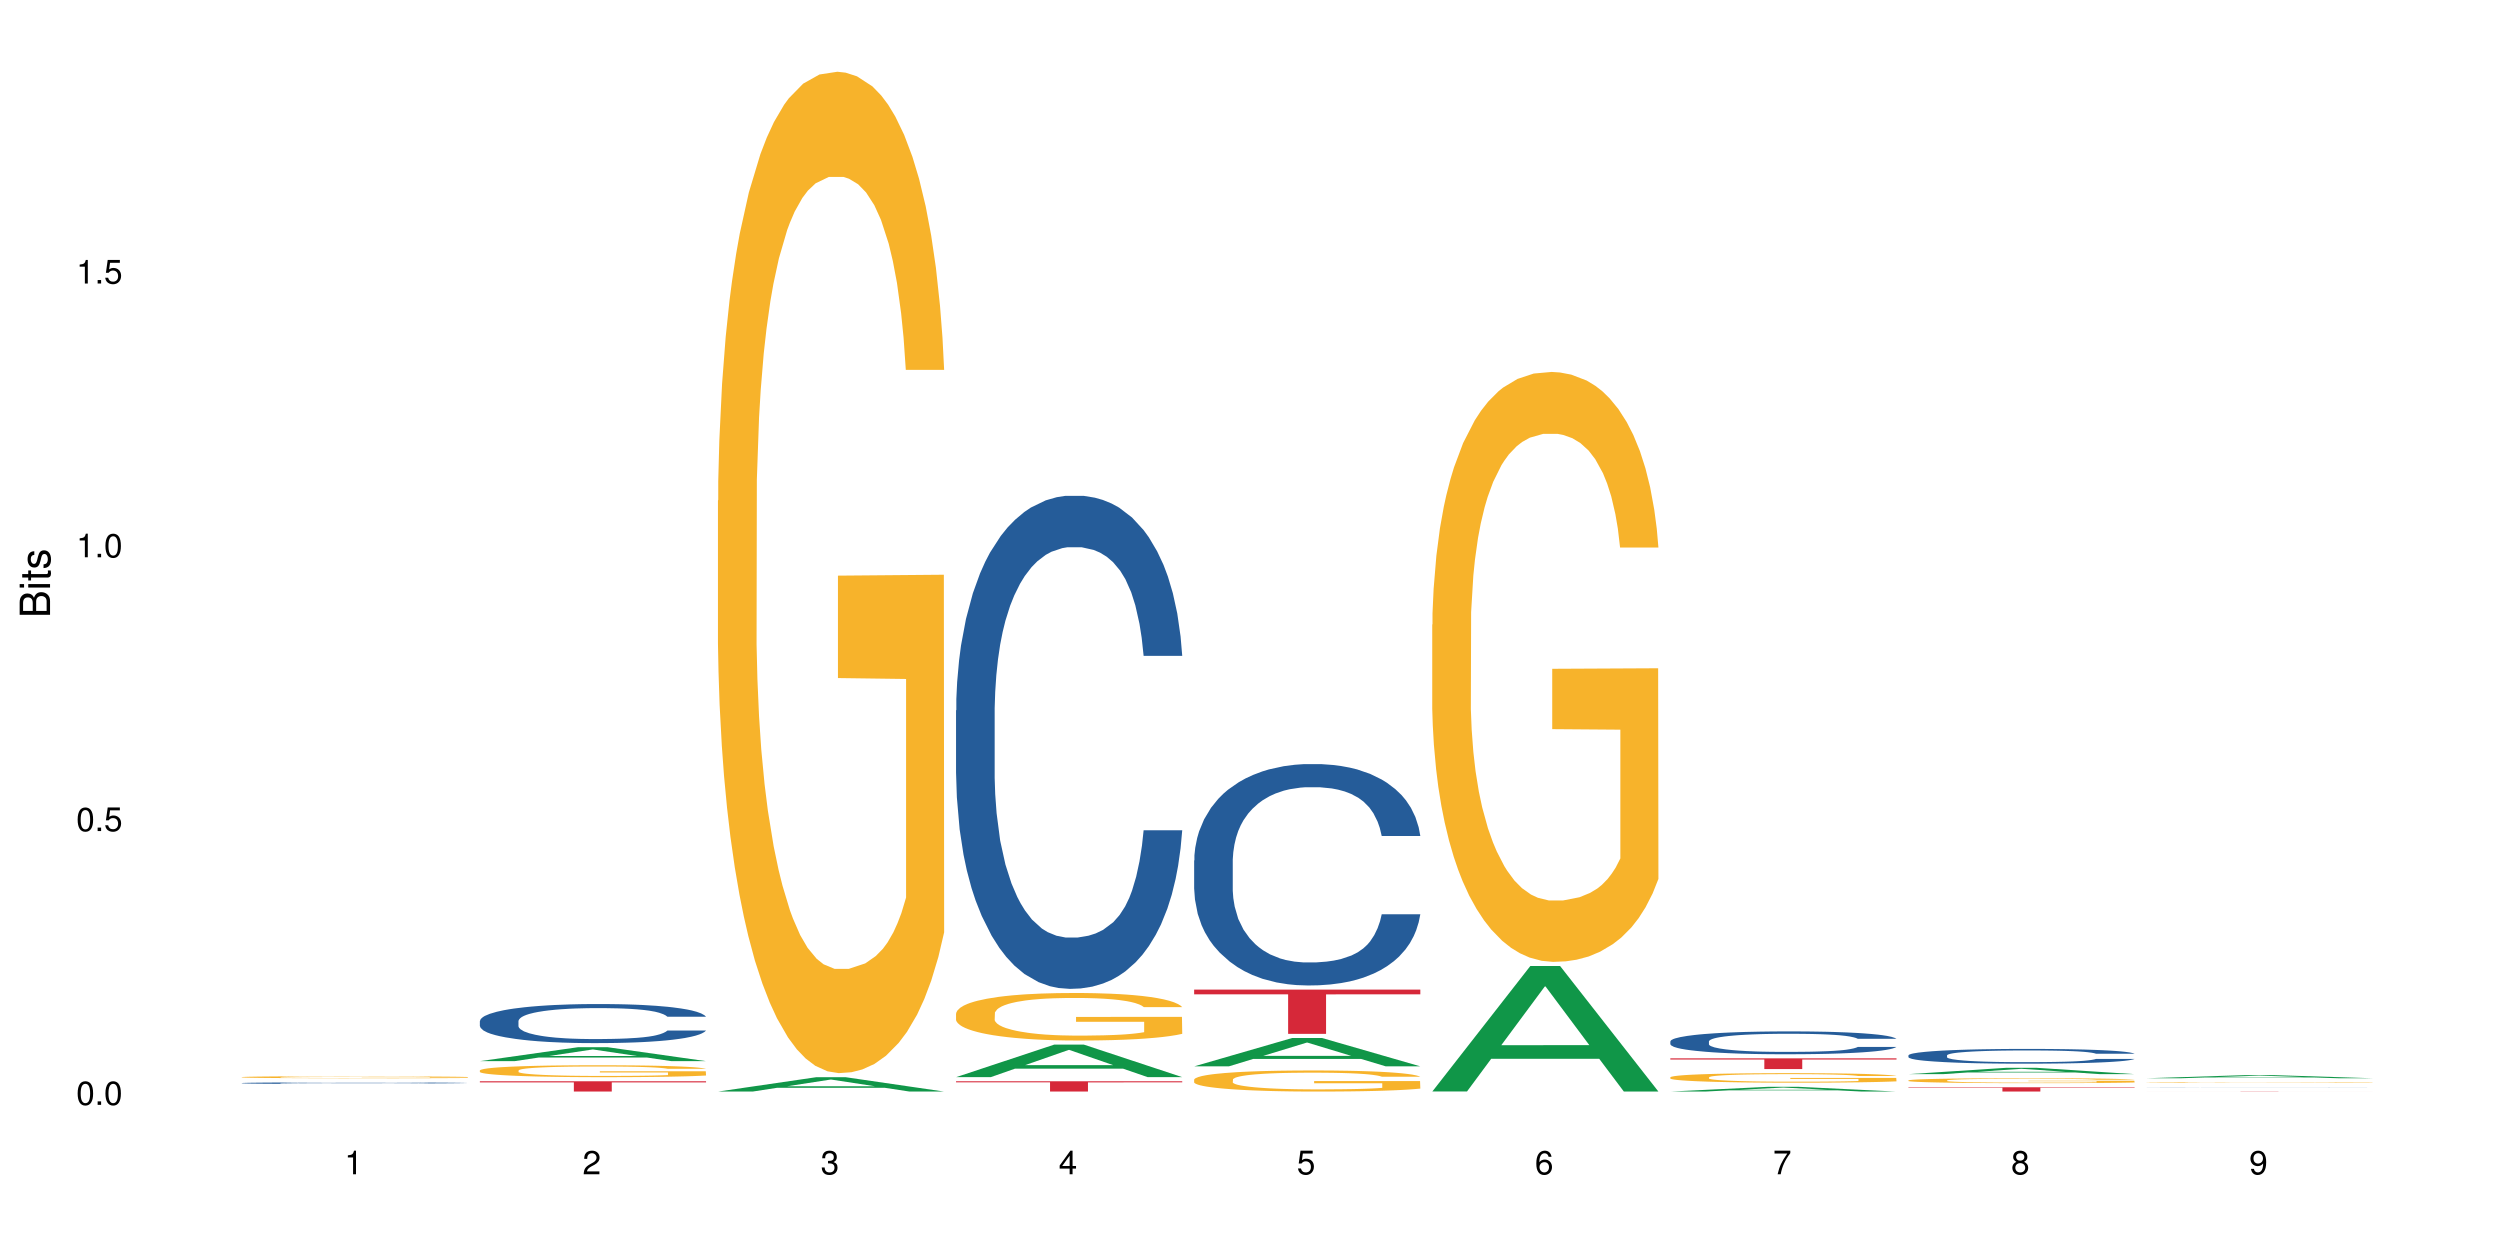 <?xml version="1.0" encoding="UTF-8"?>
<svg xmlns="http://www.w3.org/2000/svg" xmlns:xlink="http://www.w3.org/1999/xlink" width="720pt" height="360pt" viewBox="0 0 720 360" version="1.1">
<defs>
<g>
<symbol overflow="visible" id="glyph0-0">
<path style="stroke:none;" d=""/>
</symbol>
<symbol overflow="visible" id="glyph0-1">
<path style="stroke:none;" d="M 2.641 -6.797 C 2 -6.797 1.422 -6.531 1.078 -6.047 C 0.641 -5.453 0.406 -4.547 0.406 -3.297 C 0.406 -1 1.188 0.219 2.641 0.219 C 4.078 0.219 4.859 -1 4.859 -3.234 C 4.859 -4.562 4.656 -5.438 4.203 -6.047 C 3.844 -6.531 3.281 -6.797 2.641 -6.797 Z M 2.641 -6.047 C 3.547 -6.047 4 -5.125 4 -3.312 C 4 -1.375 3.562 -0.484 2.625 -0.484 C 1.734 -0.484 1.281 -1.422 1.281 -3.281 C 1.281 -5.141 1.734 -6.047 2.641 -6.047 Z M 2.641 -6.047 "/>
</symbol>
<symbol overflow="visible" id="glyph0-2">
<path style="stroke:none;" d="M 1.828 -1 L 0.828 -1 L 0.828 0 L 1.828 0 Z M 1.828 -1 "/>
</symbol>
<symbol overflow="visible" id="glyph0-3">
<path style="stroke:none;" d="M 4.562 -6.797 L 1.062 -6.797 L 0.547 -3.094 L 1.328 -3.094 C 1.719 -3.562 2.047 -3.734 2.578 -3.734 C 3.484 -3.734 4.062 -3.109 4.062 -2.094 C 4.062 -1.125 3.484 -0.531 2.578 -0.531 C 1.828 -0.531 1.375 -0.906 1.188 -1.672 L 0.328 -1.672 C 0.453 -1.109 0.547 -0.844 0.75 -0.594 C 1.125 -0.078 1.828 0.219 2.594 0.219 C 3.969 0.219 4.922 -0.781 4.922 -2.219 C 4.922 -3.562 4.031 -4.484 2.719 -4.484 C 2.25 -4.484 1.859 -4.359 1.469 -4.062 L 1.734 -5.969 L 4.562 -5.969 Z M 4.562 -6.797 "/>
</symbol>
<symbol overflow="visible" id="glyph0-4">
<path style="stroke:none;" d="M 2.484 -4.844 L 2.484 0 L 3.328 0 L 3.328 -6.797 L 2.766 -6.797 C 2.469 -5.75 2.281 -5.609 0.984 -5.453 L 0.984 -4.844 Z M 2.484 -4.844 "/>
</symbol>
<symbol overflow="visible" id="glyph0-5">
<path style="stroke:none;" d="M 4.859 -0.828 L 1.281 -0.828 C 1.359 -1.391 1.672 -1.75 2.5 -2.234 L 3.469 -2.75 C 4.406 -3.266 4.906 -3.969 4.906 -4.812 C 4.906 -5.375 4.672 -5.906 4.266 -6.266 C 3.859 -6.625 3.375 -6.797 2.719 -6.797 C 1.859 -6.797 1.219 -6.5 0.844 -5.922 C 0.609 -5.562 0.5 -5.125 0.484 -4.438 L 1.328 -4.438 C 1.359 -4.906 1.406 -5.188 1.531 -5.406 C 1.75 -5.812 2.188 -6.062 2.703 -6.062 C 3.469 -6.062 4.031 -5.516 4.031 -4.781 C 4.031 -4.25 3.719 -3.797 3.125 -3.438 L 2.234 -2.938 C 0.812 -2.141 0.406 -1.5 0.328 0 L 4.859 0 Z M 4.859 -0.828 "/>
</symbol>
<symbol overflow="visible" id="glyph0-6">
<path style="stroke:none;" d="M 2.125 -3.125 L 2.578 -3.125 C 3.516 -3.125 3.984 -2.703 3.984 -1.891 C 3.984 -1.031 3.469 -0.531 2.578 -0.531 C 1.656 -0.531 1.203 -0.984 1.156 -1.969 L 0.312 -1.969 C 0.344 -1.422 0.438 -1.078 0.609 -0.766 C 0.953 -0.109 1.625 0.219 2.547 0.219 C 3.953 0.219 4.859 -0.609 4.859 -1.906 C 4.859 -2.766 4.516 -3.25 3.703 -3.516 C 4.344 -3.766 4.656 -4.25 4.656 -4.938 C 4.656 -6.109 3.875 -6.797 2.578 -6.797 C 1.203 -6.797 0.484 -6.047 0.453 -4.609 L 1.297 -4.609 C 1.312 -5.016 1.344 -5.25 1.453 -5.453 C 1.641 -5.828 2.062 -6.062 2.594 -6.062 C 3.344 -6.062 3.797 -5.625 3.797 -4.906 C 3.797 -4.422 3.609 -4.141 3.25 -3.984 C 3.016 -3.891 2.719 -3.844 2.125 -3.844 Z M 2.125 -3.125 "/>
</symbol>
<symbol overflow="visible" id="glyph0-7">
<path style="stroke:none;" d="M 3.141 -1.625 L 3.141 0 L 3.984 0 L 3.984 -1.625 L 4.984 -1.625 L 4.984 -2.391 L 3.984 -2.391 L 3.984 -6.797 L 3.359 -6.797 L 0.266 -2.516 L 0.266 -1.625 Z M 3.141 -2.391 L 1 -2.391 L 3.141 -5.359 Z M 3.141 -2.391 "/>
</symbol>
<symbol overflow="visible" id="glyph0-8">
<path style="stroke:none;" d="M 4.781 -5.031 C 4.609 -6.141 3.891 -6.797 2.844 -6.797 C 2.094 -6.797 1.422 -6.438 1.031 -5.828 C 0.609 -5.172 0.406 -4.344 0.406 -3.094 C 0.406 -1.953 0.578 -1.234 0.984 -0.625 C 1.359 -0.078 1.953 0.219 2.703 0.219 C 3.984 0.219 4.922 -0.734 4.922 -2.078 C 4.922 -3.344 4.062 -4.234 2.844 -4.234 C 2.172 -4.234 1.641 -3.969 1.281 -3.469 C 1.281 -5.125 1.828 -6.047 2.797 -6.047 C 3.391 -6.047 3.797 -5.672 3.938 -5.031 Z M 2.734 -3.484 C 3.547 -3.484 4.062 -2.922 4.062 -2 C 4.062 -1.156 3.484 -0.531 2.703 -0.531 C 1.922 -0.531 1.328 -1.188 1.328 -2.047 C 1.328 -2.891 1.906 -3.484 2.734 -3.484 Z M 2.734 -3.484 "/>
</symbol>
<symbol overflow="visible" id="glyph0-9">
<path style="stroke:none;" d="M 4.984 -6.797 L 0.438 -6.797 L 0.438 -5.969 L 4.109 -5.969 C 2.5 -3.656 1.828 -2.234 1.328 0 L 2.219 0 C 2.594 -2.172 3.453 -4.047 4.984 -6.094 Z M 4.984 -6.797 "/>
</symbol>
<symbol overflow="visible" id="glyph0-10">
<path style="stroke:none;" d="M 3.75 -3.578 C 4.453 -4 4.688 -4.344 4.688 -4.984 C 4.688 -6.047 3.844 -6.797 2.641 -6.797 C 1.438 -6.797 0.594 -6.047 0.594 -4.984 C 0.594 -4.359 0.828 -4.016 1.516 -3.578 C 0.734 -3.203 0.359 -2.641 0.359 -1.891 C 0.359 -0.641 1.297 0.219 2.641 0.219 C 3.984 0.219 4.922 -0.641 4.922 -1.875 C 4.922 -2.641 4.531 -3.203 3.75 -3.578 Z M 2.641 -6.047 C 3.359 -6.047 3.812 -5.625 3.812 -4.969 C 3.812 -4.344 3.344 -3.922 2.641 -3.922 C 1.922 -3.922 1.453 -4.344 1.453 -4.984 C 1.453 -5.625 1.922 -6.047 2.641 -6.047 Z M 2.641 -3.203 C 3.484 -3.203 4.062 -2.672 4.062 -1.875 C 4.062 -1.062 3.484 -0.531 2.625 -0.531 C 1.797 -0.531 1.219 -1.078 1.219 -1.875 C 1.219 -2.672 1.797 -3.203 2.641 -3.203 Z M 2.641 -3.203 "/>
</symbol>
<symbol overflow="visible" id="glyph0-11">
<path style="stroke:none;" d="M 0.516 -1.547 C 0.672 -0.438 1.406 0.219 2.438 0.219 C 3.188 0.219 3.859 -0.141 4.266 -0.75 C 4.688 -1.406 4.891 -2.25 4.891 -3.484 C 4.891 -4.625 4.703 -5.359 4.312 -5.953 C 3.938 -6.5 3.344 -6.797 2.594 -6.797 C 1.297 -6.797 0.359 -5.844 0.359 -4.516 C 0.359 -3.25 1.234 -2.344 2.453 -2.344 C 3.094 -2.344 3.562 -2.578 4.016 -3.109 C 4 -1.453 3.469 -0.531 2.5 -0.531 C 1.906 -0.531 1.484 -0.906 1.359 -1.547 Z M 2.578 -6.062 C 3.375 -6.062 3.969 -5.406 3.969 -4.531 C 3.969 -3.688 3.375 -3.094 2.547 -3.094 C 1.734 -3.094 1.234 -3.672 1.234 -4.578 C 1.234 -5.438 1.797 -6.062 2.578 -6.062 Z M 2.578 -6.062 "/>
</symbol>
<symbol overflow="visible" id="glyph1-0">
<path style="stroke:none;" d=""/>
</symbol>
<symbol overflow="visible" id="glyph1-1">
<path style="stroke:none;" d="M 0 -0.953 L 0 -4.891 C 0 -5.719 -0.234 -6.344 -0.734 -6.797 C -1.188 -7.234 -1.812 -7.469 -2.5 -7.469 C -3.547 -7.469 -4.188 -7 -4.625 -5.875 C -4.984 -6.672 -5.641 -7.094 -6.531 -7.094 C -7.156 -7.094 -7.734 -6.859 -8.141 -6.391 C -8.562 -5.938 -8.75 -5.344 -8.75 -4.5 L -8.75 -0.953 Z M -4.984 -2.062 L -7.766 -2.062 L -7.766 -4.219 C -7.766 -4.844 -7.688 -5.203 -7.453 -5.5 C -7.219 -5.812 -6.859 -5.969 -6.375 -5.969 C -5.906 -5.969 -5.531 -5.812 -5.297 -5.5 C -5.062 -5.203 -4.984 -4.844 -4.984 -4.219 Z M -0.984 -2.062 L -4 -2.062 L -4 -4.781 C -4 -5.328 -3.859 -5.688 -3.578 -5.953 C -3.297 -6.219 -2.922 -6.359 -2.484 -6.359 C -2.062 -6.359 -1.688 -6.219 -1.406 -5.953 C -1.109 -5.688 -0.984 -5.328 -0.984 -4.781 Z M -0.984 -2.062 "/>
</symbol>
<symbol overflow="visible" id="glyph1-2">
<path style="stroke:none;" d="M -6.281 -1.797 L -6.281 -0.797 L 0 -0.797 L 0 -1.797 Z M -8.75 -1.797 L -8.75 -0.797 L -7.484 -0.797 L -7.484 -1.797 Z M -8.75 -1.797 "/>
</symbol>
<symbol overflow="visible" id="glyph1-3">
<path style="stroke:none;" d="M -6.281 -3.047 L -6.281 -2.016 L -8.016 -2.016 L -8.016 -1.016 L -6.281 -1.016 L -6.281 -0.172 L -5.469 -0.172 L -5.469 -1.016 L -0.719 -1.016 C -0.078 -1.016 0.281 -1.453 0.281 -2.234 C 0.281 -2.469 0.25 -2.719 0.188 -3.047 L -0.641 -3.047 C -0.609 -2.922 -0.594 -2.766 -0.594 -2.562 C -0.594 -2.141 -0.719 -2.016 -1.156 -2.016 L -5.469 -2.016 L -5.469 -3.047 Z M -6.281 -3.047 "/>
</symbol>
<symbol overflow="visible" id="glyph1-4">
<path style="stroke:none;" d="M -4.531 -5.25 C -5.766 -5.25 -6.469 -4.422 -6.469 -2.969 C -6.469 -1.516 -5.719 -0.562 -4.547 -0.562 C -3.562 -0.562 -3.094 -1.062 -2.734 -2.562 L -2.516 -3.484 C -2.344 -4.188 -2.094 -4.469 -1.625 -4.469 C -1.047 -4.469 -0.641 -3.875 -0.641 -3 C -0.641 -2.453 -0.797 -2 -1.062 -1.75 C -1.25 -1.594 -1.422 -1.531 -1.875 -1.469 L -1.875 -0.406 C -0.422 -0.453 0.281 -1.266 0.281 -2.922 C 0.281 -4.5 -0.5 -5.516 -1.719 -5.516 C -2.656 -5.516 -3.172 -4.984 -3.469 -3.734 L -3.703 -2.766 C -3.891 -1.953 -4.156 -1.609 -4.594 -1.609 C -5.172 -1.609 -5.547 -2.125 -5.547 -2.938 C -5.547 -3.75 -5.203 -4.172 -4.531 -4.203 Z M -4.531 -5.25 "/>
</symbol>
</g>
</defs>
<g id="surface104899">
<rect x="0" y="0" width="720" height="360" style="fill:rgb(100%,100%,100%);fill-opacity:1;stroke:none;"/>
<path style=" stroke:none;fill-rule:nonzero;fill:rgb(14.51%,36.078%,60%);fill-opacity:1;" d="M 69.629 311.922 L 69.707 311.922 L 69.707 311.91 L 69.945 311.895 L 70.504 311.875 L 71.059 311.859 L 72.488 311.832 L 74.477 311.809 L 76.539 311.789 L 78.051 311.781 L 79.402 311.77 L 82.5 311.754 L 84.484 311.746 L 86.629 311.738 L 89.25 311.73 L 91.156 311.727 L 95.449 311.723 L 98.625 311.719 L 109.59 311.719 L 111.891 311.723 L 114.434 311.723 L 116.578 311.727 L 120.312 311.738 L 123.648 311.75 L 125.16 311.758 L 127.543 311.77 L 129.371 311.781 L 130.641 311.793 L 132.07 311.809 L 133.34 311.828 L 134.293 311.852 L 134.773 311.867 L 123.648 311.867 L 123.094 311.852 L 122.457 311.84 L 121.266 311.82 L 120.074 311.809 L 118.406 311.797 L 116.898 311.789 L 114.832 311.781 L 113.004 311.773 L 111.098 311.77 L 109.27 311.77 L 105.773 311.766 L 100.215 311.766 L 97.117 311.77 L 95.449 311.773 L 93.066 311.777 L 91.395 311.785 L 89.41 311.793 L 88.059 311.801 L 86.391 311.812 L 85.199 311.82 L 83.848 311.836 L 83.055 311.848 L 82.34 311.859 L 81.703 311.871 L 81.227 311.887 L 80.91 311.902 L 80.75 311.918 L 80.75 311.984 L 80.91 312 L 81.309 312.02 L 82.34 312.043 L 83.848 312.066 L 85.598 312.086 L 87.266 312.098 L 88.219 312.105 L 89.488 312.109 L 91.477 312.121 L 94.336 312.129 L 96.004 312.133 L 98.547 312.133 L 101.168 312.137 L 104.664 312.137 L 107.762 312.133 L 109.828 312.133 L 111.973 312.129 L 114.91 312.121 L 116.738 312.113 L 118.328 312.105 L 119.52 312.098 L 120.312 312.09 L 121.504 312.078 L 123.172 312.051 L 123.648 312.035 L 134.773 312.035 L 134.293 312.051 L 132.863 312.082 L 131.754 312.094 L 130.48 312.109 L 128.656 312.125 L 127.145 312.133 L 125.16 312.145 L 123.332 312.152 L 121.348 312.16 L 118.406 312.168 L 116.5 312.172 L 114.434 312.176 L 111.973 312.18 L 108.875 312.184 L 96.641 312.184 L 93.383 312.18 L 89.332 312.172 L 86.391 312.164 L 84.086 312.156 L 82.102 312.145 L 79.879 312.133 L 77.016 312.117 L 75.27 312.102 L 74.078 312.09 L 72.727 312.074 L 71.773 312.059 L 70.66 312.035 L 69.867 312.004 L 69.629 311.98 Z M 69.629 311.922 "/>
<path style=" stroke:none;fill-rule:nonzero;fill:rgb(96.863%,70.196%,16.863%);fill-opacity:1;" d="M 69.629 310.203 L 69.707 310.203 L 69.707 310.191 L 70.027 310.168 L 70.82 310.133 L 71.855 310.105 L 72.965 310.086 L 73.68 310.074 L 74.871 310.059 L 75.906 310.047 L 78.527 310.023 L 81.863 310 L 83.691 309.988 L 85.758 309.98 L 88.695 309.973 L 90.047 309.969 L 94.176 309.957 L 98.863 309.953 L 109.668 309.953 L 114.117 309.961 L 116.66 309.965 L 118.645 309.973 L 120.711 309.977 L 123.254 309.988 L 125.637 310 L 129.449 310.031 L 131.039 310.047 L 132.387 310.066 L 133.578 310.09 L 134.293 310.105 L 134.773 310.125 L 123.73 310.125 L 123.094 310.105 L 121.188 310.074 L 118.805 310.051 L 116.578 310.039 L 114.672 310.031 L 112.289 310.023 L 109.984 310.016 L 107.363 310.016 L 105.773 310.012 L 101.566 310.012 L 97.75 310.016 L 95.527 310.02 L 93.938 310.027 L 91.715 310.035 L 90.363 310.039 L 89.57 310.043 L 87.188 310.062 L 85.598 310.074 L 84.723 310.086 L 83.609 310.102 L 82.816 310.117 L 81.941 310.137 L 81.465 310.152 L 80.832 310.191 L 80.75 310.285 L 80.988 310.309 L 81.465 310.328 L 82.102 310.348 L 83.055 310.367 L 84.008 310.383 L 85.676 310.406 L 87.105 310.418 L 88.219 310.43 L 90.363 310.441 L 91.238 310.445 L 93.305 310.457 L 95.449 310.465 L 98.07 310.469 L 100.055 310.473 L 103.234 310.477 L 107.285 310.477 L 112.051 310.473 L 115.07 310.469 L 117.137 310.465 L 118.484 310.461 L 120.152 310.453 L 121.348 310.449 L 122.457 310.445 L 123.809 310.434 L 123.809 310.309 L 104.188 310.305 L 104.188 310.246 L 134.691 310.246 L 134.773 310.453 L 133.102 310.469 L 131.039 310.484 L 129.051 310.492 L 126.984 310.504 L 124.047 310.512 L 121.664 310.52 L 118.008 310.527 L 114.672 310.531 L 111.176 310.535 L 108.078 310.535 L 104.426 310.539 L 101.168 310.535 L 97.672 310.531 L 94.891 310.527 L 92.352 310.523 L 89.809 310.516 L 86.629 310.504 L 84.562 310.496 L 80.273 310.473 L 78.367 310.457 L 77.098 310.445 L 75.824 310.434 L 74.477 310.418 L 73.203 310.398 L 72.25 310.383 L 71.379 310.363 L 70.742 310.348 L 70.105 310.32 L 69.789 310.301 L 69.629 310.285 Z M 69.629 310.203 "/>
<path style=" stroke:none;fill-rule:nonzero;fill:rgb(6.275%,58.824%,28.235%);fill-opacity:1;" d="M 138.199 305.609 L 138.27 305.605 L 166.457 301.598 L 175.016 301.598 L 203.344 305.613 L 193.391 305.613 L 186.293 304.566 L 155.18 304.566 L 148.223 305.609 L 138.199 305.609 L 158.176 304.133 L 183.438 304.129 L 170.84 302.254 L 170.703 302.25 L 170.562 302.262 L 158.105 304.129 L 158.176 304.133 Z M 138.199 305.609 "/>
<path style=" stroke:none;fill-rule:nonzero;fill:rgb(14.51%,36.078%,60%);fill-opacity:1;" d="M 138.199 294.066 L 138.281 294.055 L 138.281 293.809 L 138.52 293.418 L 139.074 292.926 L 139.629 292.586 L 141.059 291.98 L 143.047 291.395 L 145.113 290.941 L 146.621 290.676 L 147.973 290.469 L 151.07 290.09 L 153.055 289.895 L 155.199 289.719 L 157.82 289.543 L 159.73 289.441 L 164.02 289.277 L 167.195 289.203 L 169.66 289.172 L 174.98 289.172 L 178.16 289.215 L 180.465 289.266 L 183.004 289.348 L 185.148 289.441 L 188.883 289.668 L 192.219 289.953 L 193.73 290.117 L 196.113 290.438 L 197.941 290.746 L 199.211 291.012 L 200.641 291.395 L 201.914 291.855 L 202.867 292.379 L 203.344 292.82 L 192.219 292.82 L 191.664 292.41 L 191.027 292.094 L 189.836 291.672 L 188.645 291.371 L 186.977 291.074 L 185.469 290.879 L 183.402 290.684 L 181.574 290.562 L 179.668 290.469 L 177.84 290.406 L 174.348 290.344 L 170.293 290.344 L 168.785 290.367 L 165.688 290.449 L 164.02 290.52 L 161.637 290.664 L 159.969 290.797 L 157.98 291.004 L 156.629 291.176 L 154.961 291.445 L 153.77 291.68 L 152.422 292.02 L 151.625 292.277 L 150.91 292.566 L 150.273 292.902 L 149.797 293.266 L 149.48 293.645 L 149.32 294.016 L 149.32 295.605 L 149.48 295.977 L 149.879 296.41 L 150.91 297.035 L 152.422 297.582 L 154.168 298.012 L 155.836 298.32 L 156.789 298.465 L 158.059 298.629 L 160.047 298.836 L 162.906 299.039 L 164.574 299.121 L 167.117 299.203 L 169.738 299.246 L 173.234 299.246 L 176.332 299.203 L 178.398 299.152 L 180.543 299.07 L 183.48 298.895 L 185.309 298.73 L 186.898 298.535 L 188.09 298.34 L 188.883 298.176 L 190.074 297.859 L 191.027 297.508 L 191.742 297.148 L 192.219 296.801 L 203.344 296.801 L 202.867 297.211 L 202.152 297.613 L 201.438 297.91 L 200.324 298.27 L 199.051 298.586 L 197.227 298.949 L 195.715 299.184 L 193.73 299.441 L 191.902 299.637 L 189.918 299.812 L 186.977 300.016 L 185.07 300.121 L 183.004 300.211 L 180.543 300.293 L 177.445 300.367 L 174.109 300.406 L 171.008 300.418 L 167.672 300.398 L 165.211 300.355 L 161.953 300.262 L 157.902 300.078 L 154.961 299.883 L 152.66 299.688 L 150.672 299.48 L 148.449 299.203 L 145.59 298.754 L 143.84 298.402 L 142.648 298.113 L 141.297 297.715 L 140.344 297.355 L 139.234 296.777 L 138.438 296.051 L 138.199 295.484 Z M 138.199 294.066 "/>
<path style=" stroke:none;fill-rule:nonzero;fill:rgb(96.863%,70.196%,16.863%);fill-opacity:1;" d="M 138.199 308.266 L 138.281 308.262 L 138.281 308.199 L 138.598 308.059 L 139.391 307.863 L 140.426 307.703 L 141.535 307.578 L 142.25 307.512 L 143.441 307.418 L 144.477 307.348 L 147.098 307.207 L 150.434 307.074 L 152.262 307.02 L 154.328 306.965 L 157.266 306.906 L 158.617 306.883 L 162.746 306.832 L 167.434 306.801 L 172.598 306.793 L 174.98 306.797 L 178.238 306.809 L 182.688 306.844 L 185.23 306.875 L 187.215 306.906 L 189.281 306.945 L 191.824 307.008 L 194.207 307.086 L 196.113 307.16 L 198.02 307.254 L 199.609 307.355 L 200.957 307.465 L 202.152 307.598 L 202.867 307.707 L 203.344 307.816 L 192.301 307.816 L 191.664 307.707 L 190.949 307.621 L 189.758 307.52 L 188.566 307.441 L 187.375 307.383 L 185.148 307.301 L 183.242 307.25 L 180.859 307.207 L 178.555 307.18 L 175.934 307.16 L 174.348 307.152 L 170.137 307.152 L 166.324 307.176 L 164.098 307.199 L 162.508 307.227 L 160.285 307.273 L 158.934 307.312 L 158.141 307.336 L 155.758 307.434 L 154.168 307.52 L 153.293 307.582 L 152.184 307.676 L 151.387 307.758 L 150.512 307.887 L 150.035 307.98 L 149.402 308.191 L 149.32 308.758 L 149.559 308.875 L 150.035 309.004 L 150.672 309.117 L 151.625 309.238 L 152.578 309.328 L 154.246 309.453 L 155.676 309.531 L 156.789 309.586 L 158.934 309.672 L 159.809 309.699 L 161.875 309.754 L 164.02 309.801 L 166.641 309.836 L 168.625 309.855 L 171.805 309.871 L 175.855 309.871 L 180.621 309.852 L 183.641 309.828 L 185.707 309.801 L 187.059 309.781 L 188.727 309.746 L 189.918 309.715 L 191.027 309.68 L 192.379 309.625 L 192.379 308.875 L 172.758 308.875 L 172.758 308.523 L 203.262 308.52 L 203.344 309.746 L 201.676 309.832 L 199.609 309.914 L 197.621 309.977 L 195.559 310.027 L 192.617 310.09 L 190.234 310.125 L 186.578 310.168 L 183.242 310.199 L 179.746 310.219 L 176.648 310.227 L 172.996 310.23 L 169.738 310.223 L 166.242 310.203 L 163.461 310.18 L 160.922 310.148 L 158.379 310.105 L 155.199 310.043 L 153.137 309.988 L 150.988 309.922 L 148.844 309.844 L 146.938 309.758 L 145.668 309.691 L 144.398 309.617 L 143.047 309.523 L 141.773 309.418 L 140.82 309.32 L 139.949 309.211 L 139.312 309.105 L 138.676 308.965 L 138.359 308.852 L 138.199 308.754 Z M 138.199 308.266 "/>
<path style=" stroke:none;fill-rule:nonzero;fill:rgb(83.922%,15.686%,22.353%);fill-opacity:1;" d="M 138.199 311.41 L 203.344 311.41 L 203.344 311.727 L 176.191 311.73 L 176.191 314.371 L 165.27 314.371 L 165.27 311.73 L 165.113 311.727 L 138.199 311.727 Z M 138.199 311.41 "/>
<path style=" stroke:none;fill-rule:nonzero;fill:rgb(6.275%,58.824%,28.235%);fill-opacity:1;" d="M 206.77 314.367 L 206.84 314.363 L 235.027 310.242 L 243.586 310.242 L 271.914 314.371 L 261.961 314.371 L 254.863 313.293 L 223.754 313.293 L 216.793 314.367 L 206.77 314.367 L 226.746 312.848 L 252.008 312.844 L 239.41 310.918 L 239.273 310.914 L 239.133 310.926 L 226.676 312.844 L 226.746 312.848 Z M 206.77 314.367 "/>
<path style=" stroke:none;fill-rule:nonzero;fill:rgb(96.863%,70.196%,16.863%);fill-opacity:1;" d="M 206.77 144.188 L 206.852 143.926 L 206.852 138.656 L 207.168 126.805 L 207.961 110.477 L 208.996 97.043 L 210.105 86.508 L 210.82 80.977 L 212.016 73.074 L 213.047 67.281 L 215.668 55.43 L 219.004 44.367 L 220.832 39.625 L 222.898 35.148 L 225.836 30.145 L 227.188 28.301 L 231.316 24.086 L 236.004 21.453 L 241.168 20.664 L 243.551 20.926 L 246.809 21.98 L 251.258 24.879 L 253.801 27.512 L 255.785 30.145 L 257.852 33.57 L 260.395 38.836 L 262.777 45.156 L 264.684 51.477 L 266.59 59.379 L 268.18 67.809 L 269.531 77.027 L 270.723 88.09 L 271.438 97.305 L 271.914 106.523 L 260.871 106.523 L 260.234 97.305 L 259.52 90.195 L 258.328 81.504 L 257.137 75.184 L 255.945 70.18 L 253.723 63.332 L 251.812 59.117 L 249.43 55.43 L 247.129 53.059 L 244.504 51.477 L 242.918 50.953 L 238.707 50.953 L 234.895 52.797 L 232.668 54.902 L 231.078 57.008 L 228.855 60.961 L 227.504 64.121 L 226.711 66.227 L 224.328 74.391 L 222.738 81.766 L 221.863 86.77 L 220.754 94.672 L 219.957 101.785 L 219.086 112.32 L 218.609 120.219 L 217.973 138.129 L 217.891 185.539 L 218.133 195.547 L 218.609 206.344 L 219.242 215.828 L 220.195 225.836 L 221.148 233.473 L 222.816 243.746 L 224.246 250.594 L 225.359 255.07 L 227.504 262.18 L 228.379 264.551 L 230.445 269.293 L 232.59 272.98 L 235.211 276.141 L 237.195 277.719 L 240.375 279.039 L 244.426 279.039 L 249.191 277.457 L 252.211 275.352 L 254.277 273.242 L 255.629 271.398 L 257.297 268.504 L 258.488 265.867 L 259.598 262.973 L 260.949 258.492 L 260.949 195.547 L 241.328 195.281 L 241.328 165.785 L 271.832 165.52 L 271.914 268.504 L 270.246 275.613 L 268.18 282.461 L 266.191 287.73 L 264.129 292.207 L 261.188 297.211 L 258.805 300.371 L 255.152 304.059 L 251.812 306.43 L 248.32 308.008 L 245.219 308.801 L 241.566 309.062 L 238.309 308.535 L 234.812 306.957 L 232.031 304.848 L 229.492 302.215 L 226.949 298.789 L 223.77 293.262 L 221.707 288.781 L 219.562 283.25 L 217.414 276.668 L 215.508 269.555 L 214.238 264.023 L 212.969 257.703 L 211.617 249.801 L 210.344 240.848 L 209.391 232.684 L 208.52 223.465 L 207.883 214.773 L 207.246 202.922 L 206.93 193.438 L 206.77 185.273 Z M 206.77 144.188 "/>
<path style=" stroke:none;fill-rule:nonzero;fill:rgb(6.275%,58.824%,28.235%);fill-opacity:1;" d="M 275.34 310.211 L 275.41 310.203 L 303.598 300.852 L 312.156 300.852 L 340.484 310.219 L 330.531 310.219 L 323.434 307.773 L 292.324 307.773 L 285.363 310.211 L 275.34 310.211 L 295.316 306.762 L 320.578 306.754 L 307.98 302.383 L 307.844 302.375 L 307.703 302.402 L 295.246 306.754 L 295.316 306.762 Z M 275.34 310.211 "/>
<path style=" stroke:none;fill-rule:nonzero;fill:rgb(14.51%,36.078%,60%);fill-opacity:1;" d="M 275.34 204.59 L 275.422 204.461 L 275.422 201.344 L 275.66 196.414 L 276.215 190.184 L 276.77 185.898 L 278.203 178.242 L 280.188 170.844 L 282.254 165.133 L 283.762 161.758 L 285.113 159.16 L 288.211 154.359 L 290.195 151.895 L 292.344 149.688 L 294.965 147.48 L 296.871 146.184 L 301.16 144.105 L 304.336 143.195 L 306.801 142.809 L 312.121 142.809 L 315.301 143.328 L 317.605 143.977 L 320.148 145.016 L 322.293 146.184 L 326.023 149.039 L 329.363 152.672 L 330.871 154.75 L 333.254 158.773 L 335.082 162.664 L 336.352 166.039 L 337.781 170.844 L 339.055 176.684 L 340.008 183.305 L 340.484 188.883 L 329.363 188.883 L 328.805 183.691 L 328.172 179.668 L 326.977 174.348 L 325.785 170.582 L 324.117 166.82 L 322.609 164.352 L 320.543 161.887 L 318.715 160.328 L 316.809 159.16 L 314.984 158.383 L 311.488 157.605 L 307.438 157.605 L 305.926 157.863 L 302.828 158.902 L 301.16 159.809 L 298.777 161.629 L 297.109 163.316 L 295.121 165.91 L 293.773 168.117 L 292.105 171.492 L 290.91 174.477 L 289.562 178.762 L 288.766 182.004 L 288.051 185.641 L 287.418 189.922 L 286.941 194.465 L 286.621 199.27 L 286.465 203.941 L 286.465 224.059 L 286.621 228.73 L 287.02 234.184 L 288.051 242.102 L 289.562 248.98 L 291.309 254.43 L 292.977 258.324 L 293.93 260.141 L 295.203 262.219 L 297.188 264.812 L 300.047 267.41 L 301.715 268.449 L 304.258 269.488 L 306.879 270.004 L 310.375 270.004 L 313.473 269.488 L 315.539 268.836 L 317.684 267.801 L 320.625 265.594 L 322.449 263.516 L 324.039 261.051 L 325.23 258.582 L 326.023 256.508 L 327.219 252.484 L 328.172 248.07 L 328.887 243.527 L 329.363 239.113 L 340.484 239.113 L 340.008 244.305 L 339.293 249.367 L 338.578 253.133 L 337.465 257.676 L 336.195 261.699 L 334.367 266.242 L 332.855 269.227 L 330.871 272.473 L 329.043 274.938 L 327.059 277.145 L 324.117 279.738 L 322.211 281.039 L 320.148 282.207 L 317.684 283.246 L 314.586 284.152 L 311.25 284.672 L 308.152 284.801 L 304.812 284.543 L 302.352 284.023 L 299.094 282.855 L 295.043 280.52 L 292.105 278.055 L 289.801 275.586 L 287.812 272.992 L 285.59 269.488 L 282.73 263.773 L 280.98 259.363 L 279.789 255.727 L 278.441 250.668 L 277.488 246.125 L 276.375 238.855 L 275.578 229.641 L 275.34 222.5 Z M 275.34 204.59 "/>
<path style=" stroke:none;fill-rule:nonzero;fill:rgb(96.863%,70.196%,16.863%);fill-opacity:1;" d="M 275.34 291.844 L 275.422 291.832 L 275.422 291.582 L 275.738 291.02 L 276.531 290.246 L 277.566 289.609 L 278.68 289.109 L 279.395 288.844 L 280.586 288.469 L 281.617 288.195 L 284.238 287.633 L 287.574 287.105 L 289.402 286.883 L 291.469 286.668 L 294.406 286.434 L 295.758 286.344 L 299.891 286.145 L 304.574 286.02 L 309.738 285.98 L 312.121 285.992 L 315.379 286.043 L 319.828 286.184 L 322.371 286.309 L 324.355 286.434 L 326.422 286.594 L 328.965 286.844 L 331.348 287.145 L 333.254 287.445 L 335.16 287.82 L 336.75 288.219 L 338.102 288.656 L 339.293 289.184 L 340.008 289.621 L 340.484 290.059 L 329.441 290.059 L 328.805 289.621 L 328.09 289.281 L 326.898 288.871 L 325.707 288.57 L 324.516 288.332 L 322.293 288.008 L 320.387 287.809 L 318 287.633 L 315.699 287.52 L 313.078 287.445 L 311.488 287.418 L 307.277 287.418 L 303.465 287.508 L 301.238 287.605 L 299.652 287.707 L 297.426 287.895 L 296.074 288.043 L 295.281 288.145 L 292.898 288.531 L 291.309 288.883 L 290.434 289.121 L 289.324 289.496 L 288.527 289.832 L 287.656 290.332 L 287.18 290.707 L 286.543 291.559 L 286.465 293.809 L 286.703 294.285 L 287.18 294.797 L 287.812 295.246 L 288.766 295.723 L 289.719 296.086 L 291.387 296.57 L 292.82 296.898 L 293.93 297.109 L 296.074 297.445 L 296.949 297.559 L 299.016 297.785 L 301.16 297.961 L 303.781 298.109 L 305.766 298.184 L 308.945 298.246 L 312.996 298.246 L 317.762 298.172 L 320.781 298.074 L 322.848 297.973 L 324.199 297.887 L 325.867 297.746 L 327.059 297.621 L 328.172 297.484 L 329.52 297.273 L 329.52 294.285 L 309.898 294.27 L 309.898 292.871 L 340.402 292.859 L 340.484 297.746 L 338.816 298.086 L 336.75 298.41 L 334.766 298.66 L 332.699 298.871 L 329.758 299.109 L 327.375 299.262 L 323.723 299.434 L 320.387 299.547 L 316.891 299.621 L 313.793 299.66 L 310.137 299.672 L 306.879 299.648 L 303.383 299.574 L 300.605 299.473 L 298.062 299.348 L 295.52 299.184 L 292.344 298.922 L 290.277 298.711 L 288.133 298.449 L 285.988 298.137 L 284.078 297.797 L 282.809 297.535 L 281.539 297.234 L 280.188 296.859 L 278.918 296.434 L 277.965 296.047 L 277.09 295.609 L 276.453 295.195 L 275.816 294.633 L 275.5 294.184 L 275.34 293.797 Z M 275.34 291.844 "/>
<path style=" stroke:none;fill-rule:nonzero;fill:rgb(83.922%,15.686%,22.353%);fill-opacity:1;" d="M 275.34 311.398 L 340.484 311.398 L 340.484 311.719 L 313.336 311.723 L 313.336 314.371 L 302.41 314.371 L 302.41 311.723 L 302.254 311.719 L 275.34 311.719 Z M 275.34 311.398 "/>
<path style=" stroke:none;fill-rule:nonzero;fill:rgb(6.275%,58.824%,28.235%);fill-opacity:1;" d="M 343.914 307.105 L 343.98 307.098 L 372.168 298.938 L 380.73 298.938 L 409.055 307.113 L 399.102 307.113 L 392.004 304.98 L 360.895 304.98 L 353.934 307.105 L 343.914 307.105 L 363.887 304.098 L 389.148 304.09 L 376.555 300.273 L 376.414 300.266 L 376.273 300.289 L 363.816 304.09 L 363.887 304.098 Z M 343.914 307.105 "/>
<path style=" stroke:none;fill-rule:nonzero;fill:rgb(14.51%,36.078%,60%);fill-opacity:1;" d="M 343.914 247.812 L 343.992 247.754 L 343.992 246.355 L 344.23 244.141 L 344.785 241.348 L 345.344 239.422 L 346.773 235.984 L 348.758 232.664 L 350.824 230.102 L 352.332 228.586 L 353.684 227.422 L 356.781 225.266 L 358.77 224.156 L 360.914 223.168 L 363.535 222.176 L 365.441 221.594 L 369.73 220.66 L 372.91 220.254 L 375.371 220.078 L 380.695 220.078 L 383.871 220.312 L 386.176 220.605 L 388.719 221.07 L 390.863 221.594 L 394.598 222.875 L 397.934 224.508 L 399.441 225.441 L 401.824 227.246 L 403.652 228.992 L 404.922 230.508 L 406.352 232.664 L 407.625 235.285 L 408.578 238.258 L 409.055 240.762 L 397.934 240.762 L 397.375 238.434 L 396.742 236.625 L 395.551 234.238 L 394.359 232.547 L 392.688 230.859 L 391.18 229.75 L 389.113 228.645 L 387.289 227.945 L 385.379 227.422 L 383.555 227.07 L 380.059 226.723 L 376.008 226.723 L 374.496 226.84 L 371.398 227.305 L 369.73 227.711 L 367.348 228.527 L 365.68 229.285 L 363.691 230.449 L 362.344 231.441 L 360.676 232.957 L 359.484 234.297 L 358.133 236.219 L 357.336 237.676 L 356.621 239.305 L 355.988 241.23 L 355.512 243.27 L 355.191 245.426 L 355.035 247.523 L 355.035 256.551 L 355.191 258.648 L 355.59 261.098 L 356.621 264.652 L 358.133 267.738 L 359.879 270.188 L 361.547 271.934 L 362.5 272.75 L 363.773 273.684 L 365.758 274.848 L 368.617 276.012 L 370.285 276.48 L 372.828 276.945 L 375.449 277.18 L 378.945 277.18 L 382.043 276.945 L 384.109 276.652 L 386.254 276.188 L 389.195 275.195 L 391.02 274.266 L 392.609 273.156 L 393.801 272.051 L 394.598 271.117 L 395.789 269.312 L 396.742 267.332 L 397.457 265.293 L 397.934 263.312 L 409.055 263.312 L 408.578 265.641 L 407.863 267.914 L 407.148 269.605 L 406.035 271.645 L 404.766 273.449 L 402.938 275.488 L 401.43 276.828 L 399.441 278.285 L 397.613 279.391 L 395.629 280.383 L 392.688 281.547 L 390.781 282.129 L 388.719 282.656 L 386.254 283.121 L 383.156 283.527 L 379.82 283.762 L 376.723 283.82 L 373.387 283.703 L 370.922 283.469 L 367.664 282.945 L 363.613 281.898 L 360.676 280.789 L 358.371 279.684 L 356.383 278.52 L 354.16 276.945 L 351.301 274.383 L 349.551 272.398 L 348.359 270.77 L 347.012 268.496 L 346.059 266.457 L 344.945 263.195 L 344.152 259.059 L 343.914 255.852 Z M 343.914 247.812 "/>
<path style=" stroke:none;fill-rule:nonzero;fill:rgb(96.863%,70.196%,16.863%);fill-opacity:1;" d="M 343.914 310.898 L 343.992 310.891 L 343.992 310.781 L 344.309 310.531 L 345.105 310.188 L 346.137 309.902 L 347.25 309.684 L 347.965 309.566 L 349.156 309.398 L 350.188 309.277 L 352.809 309.027 L 356.145 308.793 L 357.973 308.695 L 360.039 308.602 L 362.977 308.496 L 364.328 308.457 L 368.461 308.367 L 373.148 308.312 L 378.309 308.293 L 380.695 308.301 L 383.949 308.32 L 388.398 308.383 L 390.941 308.438 L 392.926 308.496 L 394.992 308.566 L 397.535 308.676 L 399.918 308.809 L 401.824 308.945 L 403.73 309.109 L 405.32 309.289 L 406.672 309.48 L 407.863 309.715 L 408.578 309.91 L 409.055 310.102 L 398.012 310.102 L 397.375 309.91 L 396.66 309.758 L 395.469 309.578 L 394.277 309.441 L 393.086 309.336 L 390.863 309.195 L 388.957 309.105 L 386.574 309.027 L 384.27 308.977 L 381.648 308.945 L 380.059 308.934 L 375.848 308.934 L 372.035 308.973 L 369.809 309.016 L 368.223 309.059 L 365.996 309.145 L 364.645 309.211 L 363.852 309.254 L 361.469 309.426 L 359.879 309.582 L 359.008 309.688 L 357.895 309.855 L 357.098 310.004 L 356.227 310.227 L 355.75 310.391 L 355.113 310.77 L 355.035 311.77 L 355.273 311.98 L 355.75 312.207 L 356.383 312.406 L 357.336 312.617 L 358.293 312.777 L 359.961 312.996 L 361.391 313.141 L 362.5 313.234 L 364.645 313.383 L 365.52 313.434 L 367.586 313.531 L 369.73 313.609 L 372.352 313.676 L 374.34 313.711 L 377.516 313.738 L 381.566 313.738 L 386.332 313.703 L 389.352 313.66 L 391.418 313.617 L 392.77 313.578 L 394.438 313.516 L 395.629 313.461 L 396.742 313.398 L 398.09 313.305 L 398.09 311.98 L 378.469 311.973 L 378.469 311.352 L 408.977 311.348 L 409.055 313.516 L 407.387 313.664 L 405.32 313.809 L 403.336 313.922 L 401.27 314.016 L 398.328 314.121 L 395.945 314.188 L 392.293 314.266 L 388.957 314.316 L 385.461 314.348 L 382.363 314.363 L 378.707 314.371 L 375.449 314.359 L 371.953 314.328 L 369.176 314.281 L 366.633 314.227 L 364.09 314.152 L 360.914 314.039 L 358.848 313.945 L 356.703 313.828 L 354.559 313.688 L 352.652 313.539 L 351.379 313.422 L 350.109 313.289 L 348.758 313.121 L 347.488 312.934 L 346.535 312.762 L 345.66 312.566 L 345.023 312.383 L 344.391 312.133 L 344.07 311.934 L 343.914 311.762 Z M 343.914 310.898 "/>
<path style=" stroke:none;fill-rule:nonzero;fill:rgb(83.922%,15.686%,22.353%);fill-opacity:1;" d="M 343.914 285 L 409.055 285 L 409.055 286.367 L 381.906 286.379 L 381.906 297.758 L 370.98 297.758 L 370.98 286.391 L 370.824 286.367 L 343.914 286.367 Z M 343.914 285 "/>
<path style=" stroke:none;fill-rule:nonzero;fill:rgb(6.275%,58.824%,28.235%);fill-opacity:1;" d="M 412.484 314.336 L 412.551 314.305 L 440.738 278.203 L 449.301 278.203 L 477.625 314.371 L 467.672 314.371 L 460.574 304.93 L 429.465 304.93 L 422.504 314.336 L 412.484 314.336 L 432.457 301.023 L 457.719 300.992 L 445.125 284.113 L 444.984 284.078 L 444.844 284.18 L 432.387 300.992 L 432.457 301.023 Z M 412.484 314.336 "/>
<path style=" stroke:none;fill-rule:nonzero;fill:rgb(96.863%,70.196%,16.863%);fill-opacity:1;" d="M 412.484 179.891 L 412.562 179.734 L 412.562 176.633 L 412.879 169.648 L 413.676 160.027 L 414.707 152.113 L 415.82 145.906 L 416.535 142.648 L 417.727 137.996 L 418.758 134.582 L 421.379 127.598 L 424.719 121.082 L 426.543 118.289 L 428.609 115.652 L 431.547 112.703 L 432.898 111.617 L 437.031 109.133 L 441.719 107.582 L 446.883 107.117 L 449.266 107.273 L 452.52 107.891 L 456.969 109.598 L 459.512 111.152 L 461.5 112.703 L 463.562 114.719 L 466.105 117.824 L 468.488 121.547 L 470.395 125.27 L 472.301 129.926 L 473.891 134.891 L 475.242 140.32 L 476.434 146.84 L 477.148 152.27 L 477.625 157.699 L 466.582 157.699 L 465.945 152.27 L 465.23 148.082 L 464.039 142.961 L 462.848 139.234 L 461.656 136.289 L 459.434 132.254 L 457.527 129.77 L 455.145 127.598 L 452.84 126.203 L 450.219 125.27 L 448.629 124.961 L 444.418 124.961 L 440.605 126.047 L 438.379 127.289 L 436.793 128.531 L 434.566 130.855 L 433.219 132.719 L 432.422 133.961 L 430.039 138.77 L 428.449 143.113 L 427.578 146.062 L 426.465 150.719 L 425.672 154.906 L 424.797 161.113 L 424.32 165.77 L 423.684 176.32 L 423.605 204.25 L 423.844 210.148 L 424.32 216.508 L 424.957 222.094 L 425.91 227.992 L 426.863 232.492 L 428.531 238.543 L 429.961 242.578 L 431.07 245.215 L 433.219 249.402 L 434.09 250.801 L 436.156 253.594 L 438.301 255.766 L 440.922 257.629 L 442.91 258.559 L 446.086 259.336 L 450.137 259.336 L 454.906 258.402 L 457.922 257.164 L 459.988 255.922 L 461.34 254.836 L 463.008 253.129 L 464.199 251.578 L 465.312 249.871 L 466.66 247.23 L 466.66 210.148 L 447.039 209.992 L 447.039 192.613 L 477.547 192.457 L 477.625 253.129 L 475.957 257.316 L 473.891 261.352 L 471.906 264.457 L 469.84 267.094 L 466.898 270.043 L 464.516 271.902 L 460.863 274.074 L 457.527 275.473 L 454.031 276.402 L 450.934 276.867 L 447.277 277.023 L 444.02 276.715 L 440.527 275.781 L 437.746 274.539 L 435.203 272.988 L 432.66 270.973 L 429.484 267.715 L 427.418 265.074 L 425.273 261.816 L 423.129 257.938 L 421.223 253.75 L 419.949 250.488 L 418.68 246.766 L 417.328 242.109 L 416.059 236.836 L 415.105 232.027 L 414.23 226.594 L 413.594 221.473 L 412.961 214.492 L 412.641 208.906 L 412.484 204.094 Z M 412.484 179.891 "/>
<path style=" stroke:none;fill-rule:nonzero;fill:rgb(6.275%,58.824%,28.235%);fill-opacity:1;" d="M 481.055 314.371 L 481.125 314.367 L 509.309 312.996 L 517.871 312.996 L 546.195 314.371 L 536.242 314.371 L 529.145 314.012 L 498.035 314.012 L 491.074 314.371 L 481.055 314.371 L 501.027 313.863 L 526.293 313.863 L 513.695 313.219 L 513.555 313.219 L 513.414 313.223 L 500.957 313.863 L 501.027 313.863 Z M 481.055 314.371 "/>
<path style=" stroke:none;fill-rule:nonzero;fill:rgb(14.51%,36.078%,60%);fill-opacity:1;" d="M 481.055 299.91 L 481.133 299.906 L 481.133 299.762 L 481.371 299.531 L 481.926 299.242 L 482.484 299.047 L 483.914 298.691 L 485.898 298.348 L 487.965 298.082 L 489.473 297.926 L 490.824 297.805 L 493.922 297.582 L 495.91 297.469 L 498.055 297.367 L 500.676 297.266 L 502.582 297.203 L 506.871 297.109 L 510.051 297.066 L 512.512 297.047 L 517.836 297.047 L 521.012 297.07 L 523.316 297.102 L 525.859 297.148 L 528.004 297.203 L 531.738 297.336 L 535.074 297.504 L 536.582 297.602 L 538.965 297.789 L 540.793 297.969 L 542.066 298.125 L 543.496 298.348 L 544.766 298.617 L 545.719 298.926 L 546.195 299.184 L 535.074 299.184 L 534.52 298.941 L 533.883 298.758 L 532.691 298.508 L 531.5 298.336 L 529.832 298.16 L 528.32 298.047 L 526.254 297.934 L 524.43 297.859 L 522.523 297.805 L 520.695 297.77 L 517.199 297.734 L 513.148 297.734 L 511.637 297.746 L 508.539 297.793 L 506.871 297.836 L 504.488 297.922 L 502.82 298 L 500.836 298.117 L 499.484 298.223 L 497.816 298.379 L 496.625 298.516 L 495.273 298.715 L 494.48 298.863 L 493.766 299.031 L 493.129 299.23 L 492.652 299.441 L 492.336 299.664 L 492.176 299.883 L 492.176 300.812 L 492.336 301.031 L 492.73 301.281 L 493.766 301.648 L 495.273 301.969 L 497.02 302.223 L 498.691 302.402 L 499.645 302.484 L 500.914 302.582 L 502.898 302.703 L 505.762 302.824 L 507.43 302.871 L 509.969 302.918 L 512.594 302.941 L 516.086 302.941 L 519.184 302.918 L 521.25 302.891 L 523.395 302.84 L 526.336 302.738 L 528.164 302.641 L 529.75 302.527 L 530.941 302.414 L 531.738 302.316 L 532.93 302.129 L 533.883 301.926 L 534.598 301.715 L 535.074 301.512 L 546.195 301.512 L 545.719 301.75 L 545.004 301.988 L 544.289 302.16 L 543.176 302.371 L 541.906 302.559 L 540.078 302.77 L 538.57 302.906 L 536.582 303.059 L 534.758 303.172 L 532.77 303.273 L 529.832 303.395 L 527.926 303.453 L 525.859 303.508 L 523.395 303.555 L 520.297 303.598 L 516.961 303.621 L 513.863 303.629 L 510.527 303.617 L 508.062 303.594 L 504.805 303.539 L 500.754 303.43 L 497.816 303.316 L 495.512 303.203 L 493.527 303.082 L 491.301 302.918 L 488.441 302.652 L 486.695 302.449 L 485.504 302.281 L 484.152 302.047 L 483.199 301.836 L 482.086 301.5 L 481.293 301.07 L 481.055 300.742 Z M 481.055 299.91 "/>
<path style=" stroke:none;fill-rule:nonzero;fill:rgb(96.863%,70.196%,16.863%);fill-opacity:1;" d="M 481.055 310.246 L 481.133 310.242 L 481.133 310.191 L 481.449 310.078 L 482.246 309.922 L 483.277 309.797 L 484.391 309.695 L 485.105 309.641 L 486.297 309.566 L 487.328 309.512 L 489.949 309.398 L 493.289 309.293 L 495.113 309.25 L 497.18 309.207 L 500.121 309.16 L 501.469 309.141 L 505.602 309.102 L 510.289 309.074 L 515.453 309.066 L 517.836 309.07 L 521.094 309.082 L 525.539 309.109 L 528.082 309.133 L 530.07 309.16 L 532.133 309.191 L 534.676 309.242 L 537.059 309.301 L 538.965 309.363 L 540.875 309.438 L 542.461 309.516 L 543.812 309.605 L 545.004 309.711 L 545.719 309.797 L 546.195 309.887 L 535.152 309.887 L 534.52 309.797 L 533.805 309.73 L 532.609 309.648 L 531.418 309.586 L 530.227 309.539 L 528.004 309.473 L 526.098 309.434 L 523.715 309.398 L 521.41 309.375 L 518.789 309.363 L 517.199 309.355 L 512.988 309.355 L 509.176 309.375 L 506.953 309.395 L 505.363 309.414 L 503.137 309.453 L 501.789 309.48 L 500.992 309.5 L 498.609 309.578 L 497.02 309.648 L 496.148 309.699 L 495.035 309.773 L 494.242 309.84 L 493.367 309.941 L 492.891 310.016 L 492.254 310.188 L 492.176 310.637 L 492.414 310.734 L 492.891 310.836 L 493.527 310.926 L 494.48 311.023 L 495.434 311.094 L 497.102 311.191 L 498.531 311.258 L 499.645 311.301 L 501.789 311.367 L 502.66 311.391 L 504.727 311.438 L 506.871 311.473 L 509.492 311.5 L 511.48 311.516 L 514.656 311.527 L 518.707 311.527 L 523.477 311.516 L 526.492 311.492 L 528.559 311.473 L 529.91 311.457 L 531.578 311.43 L 532.77 311.402 L 533.883 311.375 L 535.234 311.332 L 535.234 310.734 L 515.609 310.73 L 515.609 310.449 L 546.117 310.449 L 546.195 311.43 L 544.527 311.496 L 542.461 311.562 L 540.477 311.613 L 538.41 311.652 L 535.473 311.703 L 533.086 311.73 L 529.434 311.766 L 526.098 311.789 L 522.602 311.805 L 519.504 311.812 L 515.848 311.816 L 512.594 311.809 L 509.098 311.793 L 506.316 311.773 L 503.773 311.75 L 501.23 311.719 L 498.055 311.664 L 495.988 311.621 L 493.844 311.57 L 491.699 311.508 L 489.793 311.438 L 488.52 311.387 L 487.25 311.324 L 485.898 311.25 L 484.629 311.164 L 483.676 311.086 L 482.801 311 L 482.164 310.918 L 481.531 310.805 L 481.211 310.715 L 481.055 310.637 Z M 481.055 310.246 "/>
<path style=" stroke:none;fill-rule:nonzero;fill:rgb(83.922%,15.686%,22.353%);fill-opacity:1;" d="M 481.055 304.809 L 546.195 304.809 L 546.195 305.137 L 519.047 305.141 L 519.047 307.887 L 508.125 307.887 L 508.125 305.145 L 507.965 305.137 L 481.055 305.137 Z M 481.055 304.809 "/>
<path style=" stroke:none;fill-rule:nonzero;fill:rgb(6.275%,58.824%,28.235%);fill-opacity:1;" d="M 549.625 309.352 L 549.695 309.352 L 577.879 307.523 L 586.441 307.523 L 614.766 309.355 L 604.812 309.355 L 597.715 308.875 L 566.605 308.875 L 559.645 309.352 L 549.625 309.352 L 569.598 308.68 L 594.863 308.676 L 582.266 307.82 L 582.125 307.82 L 581.988 307.824 L 569.527 308.676 L 569.598 308.68 Z M 549.625 309.352 "/>
<path style=" stroke:none;fill-rule:nonzero;fill:rgb(14.51%,36.078%,60%);fill-opacity:1;" d="M 549.625 303.938 L 549.703 303.934 L 549.703 303.844 L 549.941 303.695 L 550.496 303.508 L 551.055 303.379 L 552.484 303.148 L 554.469 302.93 L 556.535 302.758 L 558.047 302.656 L 559.395 302.578 L 562.492 302.434 L 564.48 302.359 L 566.625 302.293 L 569.246 302.227 L 571.152 302.191 L 575.441 302.129 L 578.621 302.102 L 581.082 302.09 L 586.406 302.09 L 589.582 302.105 L 591.887 302.125 L 594.43 302.156 L 596.574 302.191 L 600.309 302.273 L 603.645 302.383 L 605.152 302.445 L 607.539 302.566 L 609.363 302.684 L 610.637 302.785 L 612.066 302.93 L 613.336 303.102 L 614.289 303.301 L 614.766 303.469 L 603.645 303.469 L 603.09 303.312 L 602.453 303.191 L 601.262 303.035 L 600.07 302.922 L 598.402 302.809 L 596.891 302.734 L 594.828 302.66 L 593 302.613 L 591.094 302.578 L 589.266 302.555 L 585.77 302.531 L 581.719 302.531 L 580.211 302.539 L 577.109 302.57 L 575.441 302.598 L 573.059 302.652 L 571.391 302.703 L 569.406 302.781 L 568.055 302.848 L 566.387 302.949 L 565.195 303.039 L 563.844 303.164 L 563.051 303.262 L 562.336 303.371 L 561.699 303.5 L 561.223 303.637 L 560.906 303.781 L 560.746 303.918 L 560.746 304.523 L 560.906 304.664 L 561.301 304.824 L 562.336 305.062 L 563.844 305.27 L 565.594 305.434 L 567.262 305.551 L 568.215 305.602 L 569.484 305.664 L 571.469 305.742 L 574.332 305.82 L 576 305.852 L 578.539 305.883 L 581.164 305.898 L 584.656 305.898 L 587.758 305.883 L 589.82 305.863 L 591.965 305.832 L 594.906 305.766 L 596.734 305.703 L 598.32 305.629 L 599.512 305.555 L 600.309 305.496 L 601.5 305.375 L 602.453 305.242 L 603.168 305.105 L 603.645 304.973 L 614.766 304.973 L 614.289 305.129 L 613.574 305.281 L 612.859 305.395 L 611.746 305.531 L 610.477 305.648 L 608.648 305.785 L 607.141 305.875 L 605.152 305.973 L 603.328 306.047 L 601.34 306.113 L 598.402 306.191 L 596.496 306.23 L 594.43 306.266 L 591.965 306.297 L 588.867 306.324 L 585.531 306.34 L 582.434 306.344 L 579.098 306.336 L 576.633 306.32 L 573.379 306.285 L 569.324 306.215 L 566.387 306.141 L 564.082 306.066 L 562.098 305.988 L 559.871 305.883 L 557.012 305.711 L 555.266 305.578 L 554.074 305.473 L 552.723 305.32 L 551.77 305.184 L 550.656 304.965 L 549.863 304.691 L 549.625 304.477 Z M 549.625 303.938 "/>
<path style=" stroke:none;fill-rule:nonzero;fill:rgb(96.863%,70.196%,16.863%);fill-opacity:1;" d="M 549.625 311.141 L 549.703 311.141 L 549.703 311.113 L 550.02 311.055 L 550.816 310.977 L 551.848 310.91 L 552.961 310.855 L 554.867 310.793 L 555.898 310.762 L 558.523 310.703 L 561.859 310.648 L 563.684 310.629 L 565.75 310.605 L 568.691 310.582 L 570.039 310.57 L 574.172 310.551 L 578.859 310.539 L 584.023 310.535 L 586.406 310.535 L 589.664 310.539 L 594.113 310.555 L 596.652 310.566 L 598.641 310.582 L 600.707 310.598 L 603.246 310.625 L 605.629 310.652 L 607.539 310.684 L 609.445 310.723 L 611.031 310.766 L 612.383 310.812 L 613.574 310.863 L 614.289 310.91 L 614.766 310.957 L 603.723 310.957 L 603.09 310.91 L 602.375 310.875 L 601.184 310.832 L 599.988 310.801 L 598.797 310.777 L 596.574 310.742 L 594.668 310.723 L 592.285 310.703 L 589.98 310.691 L 587.359 310.684 L 581.559 310.684 L 577.746 310.691 L 575.523 310.703 L 573.934 310.711 L 571.707 310.73 L 570.359 310.746 L 569.562 310.758 L 567.18 310.797 L 565.594 310.836 L 564.719 310.859 L 563.605 310.898 L 562.812 310.934 L 561.938 310.984 L 561.461 311.023 L 560.824 311.109 L 560.746 311.344 L 560.984 311.395 L 561.461 311.445 L 562.098 311.492 L 563.051 311.543 L 564.004 311.578 L 565.672 311.629 L 567.102 311.664 L 568.215 311.684 L 570.359 311.719 L 571.23 311.73 L 573.297 311.754 L 575.441 311.773 L 578.062 311.789 L 580.051 311.797 L 583.227 311.801 L 587.281 311.801 L 592.047 311.793 L 595.066 311.785 L 597.129 311.773 L 598.48 311.766 L 600.148 311.75 L 601.34 311.738 L 602.453 311.723 L 603.805 311.703 L 603.805 311.395 L 584.18 311.391 L 584.18 311.246 L 614.688 311.246 L 614.766 311.75 L 613.098 311.785 L 611.031 311.82 L 609.047 311.844 L 606.98 311.867 L 604.043 311.891 L 601.66 311.906 L 598.004 311.926 L 594.668 311.938 L 591.172 311.945 L 588.074 311.949 L 581.164 311.949 L 577.668 311.941 L 574.887 311.93 L 572.344 311.918 L 569.801 311.898 L 566.625 311.871 L 564.559 311.852 L 562.414 311.824 L 558.363 311.758 L 557.09 311.73 L 555.82 311.699 L 554.469 311.66 L 553.199 311.613 L 552.246 311.574 L 551.371 311.531 L 550.738 311.488 L 550.102 311.43 L 549.781 311.383 L 549.625 311.344 Z M 549.625 311.141 "/>
<path style=" stroke:none;fill-rule:nonzero;fill:rgb(83.922%,15.686%,22.353%);fill-opacity:1;" d="M 549.625 313.129 L 614.766 313.129 L 614.766 313.262 L 587.617 313.262 L 587.617 314.371 L 576.695 314.371 L 576.695 313.266 L 576.535 313.262 L 549.625 313.262 Z M 549.625 313.129 "/>
<path style=" stroke:none;fill-rule:nonzero;fill:rgb(6.275%,58.824%,28.235%);fill-opacity:1;" d="M 618.195 310.535 L 618.266 310.535 L 646.449 309.641 L 655.012 309.641 L 683.336 310.535 L 673.383 310.535 L 666.285 310.305 L 635.176 310.305 L 628.215 310.535 L 618.195 310.535 L 638.168 310.207 L 663.434 310.207 L 650.836 309.789 L 650.559 309.789 L 638.098 310.207 L 638.168 310.207 Z M 618.195 310.535 "/>
<path style=" stroke:none;fill-rule:nonzero;fill:rgb(14.51%,36.078%,60%);fill-opacity:1;" d="M 618.195 313.105 L 618.273 313.105 L 618.273 313.102 L 618.512 313.102 L 619.07 313.098 L 619.625 313.098 L 621.055 313.094 L 623.039 313.09 L 626.617 313.09 L 627.965 313.086 L 633.051 313.086 L 635.195 313.082 L 668.879 313.082 L 672.215 313.086 L 676.109 313.086 L 677.934 313.09 L 680.637 313.09 L 681.906 313.094 L 682.859 313.098 L 683.336 313.098 L 671.66 313.098 L 671.023 313.094 L 669.832 313.094 L 668.641 313.09 L 663.398 313.09 L 661.57 313.086 L 641.629 313.086 L 639.961 313.09 L 634.957 313.09 L 633.766 313.094 L 632.414 313.094 L 631.621 313.098 L 630.27 313.098 L 629.793 313.102 L 629.477 313.102 L 629.316 313.105 L 629.316 313.113 L 629.477 313.113 L 629.871 313.117 L 630.906 313.121 L 632.414 313.121 L 634.164 313.125 L 636.785 313.125 L 638.055 313.129 L 665.305 313.129 L 666.895 313.125 L 670.07 313.125 L 671.023 313.121 L 671.738 313.121 L 672.215 313.117 L 683.336 313.117 L 682.859 313.121 L 682.145 313.121 L 681.43 313.125 L 679.047 313.125 L 677.219 313.129 L 675.711 313.129 L 673.723 313.133 L 665.066 313.133 L 663 313.137 L 641.949 313.137 L 637.895 313.133 L 630.668 313.133 L 628.441 313.129 L 625.582 313.129 L 623.836 313.125 L 622.645 313.125 L 621.293 313.121 L 620.34 313.121 L 619.227 313.117 L 618.434 313.113 L 618.195 313.113 Z M 618.195 313.105 "/>
<path style=" stroke:none;fill-rule:nonzero;fill:rgb(96.863%,70.196%,16.863%);fill-opacity:1;" d="M 618.195 311.797 L 618.273 311.793 L 618.594 311.785 L 619.387 311.773 L 620.418 311.766 L 621.531 311.758 L 622.246 311.754 L 623.438 311.75 L 624.473 311.746 L 627.094 311.738 L 630.43 311.73 L 632.258 311.727 L 634.32 311.727 L 637.262 311.723 L 638.613 311.719 L 642.742 311.719 L 647.43 311.715 L 658.234 311.715 L 662.684 311.719 L 665.223 311.719 L 667.211 311.723 L 669.277 311.723 L 671.816 311.727 L 674.203 311.73 L 676.109 311.734 L 678.016 311.742 L 679.602 311.746 L 680.953 311.75 L 682.145 311.758 L 682.859 311.766 L 683.336 311.77 L 672.293 311.77 L 671.66 311.766 L 670.945 311.762 L 669.754 311.754 L 667.371 311.746 L 665.145 311.742 L 663.238 311.742 L 660.855 311.738 L 658.551 311.738 L 655.93 311.734 L 650.129 311.734 L 646.316 311.738 L 642.504 311.738 L 640.281 311.742 L 638.93 311.742 L 638.133 311.746 L 635.75 311.75 L 634.164 311.754 L 633.289 311.758 L 632.176 311.762 L 631.383 311.77 L 630.508 311.773 L 630.031 311.781 L 629.395 311.793 L 629.316 311.82 L 629.555 311.828 L 630.031 311.836 L 630.668 311.84 L 631.621 311.848 L 632.574 311.852 L 634.242 311.859 L 635.672 311.863 L 636.785 311.867 L 638.93 311.871 L 639.805 311.871 L 641.867 311.875 L 644.012 311.879 L 648.621 311.879 L 651.797 311.883 L 655.852 311.883 L 660.617 311.879 L 665.699 311.879 L 667.051 311.875 L 669.91 311.875 L 671.023 311.871 L 672.375 311.867 L 672.375 311.828 L 652.754 311.828 L 652.754 311.809 L 683.258 311.809 L 683.336 311.875 L 681.668 311.879 L 679.602 311.883 L 677.617 311.887 L 675.551 311.891 L 672.613 311.895 L 670.23 311.895 L 666.574 311.898 L 659.742 311.898 L 656.645 311.902 L 649.734 311.902 L 646.238 311.898 L 640.914 311.898 L 638.375 311.895 L 635.195 311.891 L 633.129 311.887 L 628.84 311.879 L 626.934 311.875 L 625.664 311.871 L 624.391 311.867 L 623.039 311.863 L 621.77 311.855 L 620.816 311.852 L 619.941 311.848 L 619.309 311.84 L 618.672 311.832 L 618.355 311.828 L 618.195 311.82 Z M 618.195 311.797 "/>
<path style=" stroke:none;fill-rule:nonzero;fill:rgb(83.922%,15.686%,22.353%);fill-opacity:1;" d="M 618.195 314.316 L 683.336 314.316 L 683.336 314.32 L 656.188 314.32 L 656.188 314.371 L 645.266 314.371 L 645.266 314.32 L 618.195 314.32 Z M 618.195 314.316 "/>
<g style="fill:rgb(0%,0%,0%);fill-opacity:1;">
  <use xlink:href="#glyph0-1" x="21.957" y="318.198"/>
  <use xlink:href="#glyph0-2" x="27.291" y="318.198"/>
  <use xlink:href="#glyph0-1" x="29.958" y="318.198"/>
</g>
<g style="fill:rgb(0%,0%,0%);fill-opacity:1;">
  <use xlink:href="#glyph0-1" x="21.957" y="239.347"/>
  <use xlink:href="#glyph0-2" x="27.291" y="239.347"/>
  <use xlink:href="#glyph0-3" x="29.958" y="239.347"/>
</g>
<g style="fill:rgb(0%,0%,0%);fill-opacity:1;">
  <use xlink:href="#glyph0-4" x="21.957" y="160.499"/>
  <use xlink:href="#glyph0-2" x="27.291" y="160.499"/>
  <use xlink:href="#glyph0-1" x="29.958" y="160.499"/>
</g>
<g style="fill:rgb(0%,0%,0%);fill-opacity:1;">
  <use xlink:href="#glyph0-4" x="21.957" y="81.651"/>
  <use xlink:href="#glyph0-2" x="27.291" y="81.651"/>
  <use xlink:href="#glyph0-3" x="29.958" y="81.651"/>
</g>
<g style="fill:rgb(0%,0%,0%);fill-opacity:1;">
  <use xlink:href="#glyph0-4" x="99.199" y="338.19"/>
</g>
<g style="fill:rgb(0%,0%,0%);fill-opacity:1;">
  <use xlink:href="#glyph0-5" x="167.77" y="338.19"/>
</g>
<g style="fill:rgb(0%,0%,0%);fill-opacity:1;">
  <use xlink:href="#glyph0-6" x="236.344" y="338.19"/>
</g>
<g style="fill:rgb(0%,0%,0%);fill-opacity:1;">
  <use xlink:href="#glyph0-7" x="304.914" y="338.19"/>
</g>
<g style="fill:rgb(0%,0%,0%);fill-opacity:1;">
  <use xlink:href="#glyph0-3" x="373.484" y="338.19"/>
</g>
<g style="fill:rgb(0%,0%,0%);fill-opacity:1;">
  <use xlink:href="#glyph0-8" x="442.055" y="338.19"/>
</g>
<g style="fill:rgb(0%,0%,0%);fill-opacity:1;">
  <use xlink:href="#glyph0-9" x="510.625" y="338.19"/>
</g>
<g style="fill:rgb(0%,0%,0%);fill-opacity:1;">
  <use xlink:href="#glyph0-10" x="579.195" y="338.19"/>
</g>
<g style="fill:rgb(0%,0%,0%);fill-opacity:1;">
  <use xlink:href="#glyph0-11" x="647.766" y="338.19"/>
</g>
<g style="fill:rgb(0%,0%,0%);fill-opacity:1;">
  <use xlink:href="#glyph1-1" x="14.412" y="178.016"/>
  <use xlink:href="#glyph1-2" x="14.412" y="170.012"/>
  <use xlink:href="#glyph1-3" x="14.412" y="167.348"/>
  <use xlink:href="#glyph1-4" x="14.412" y="164.012"/>
</g>
</g>
</svg>
